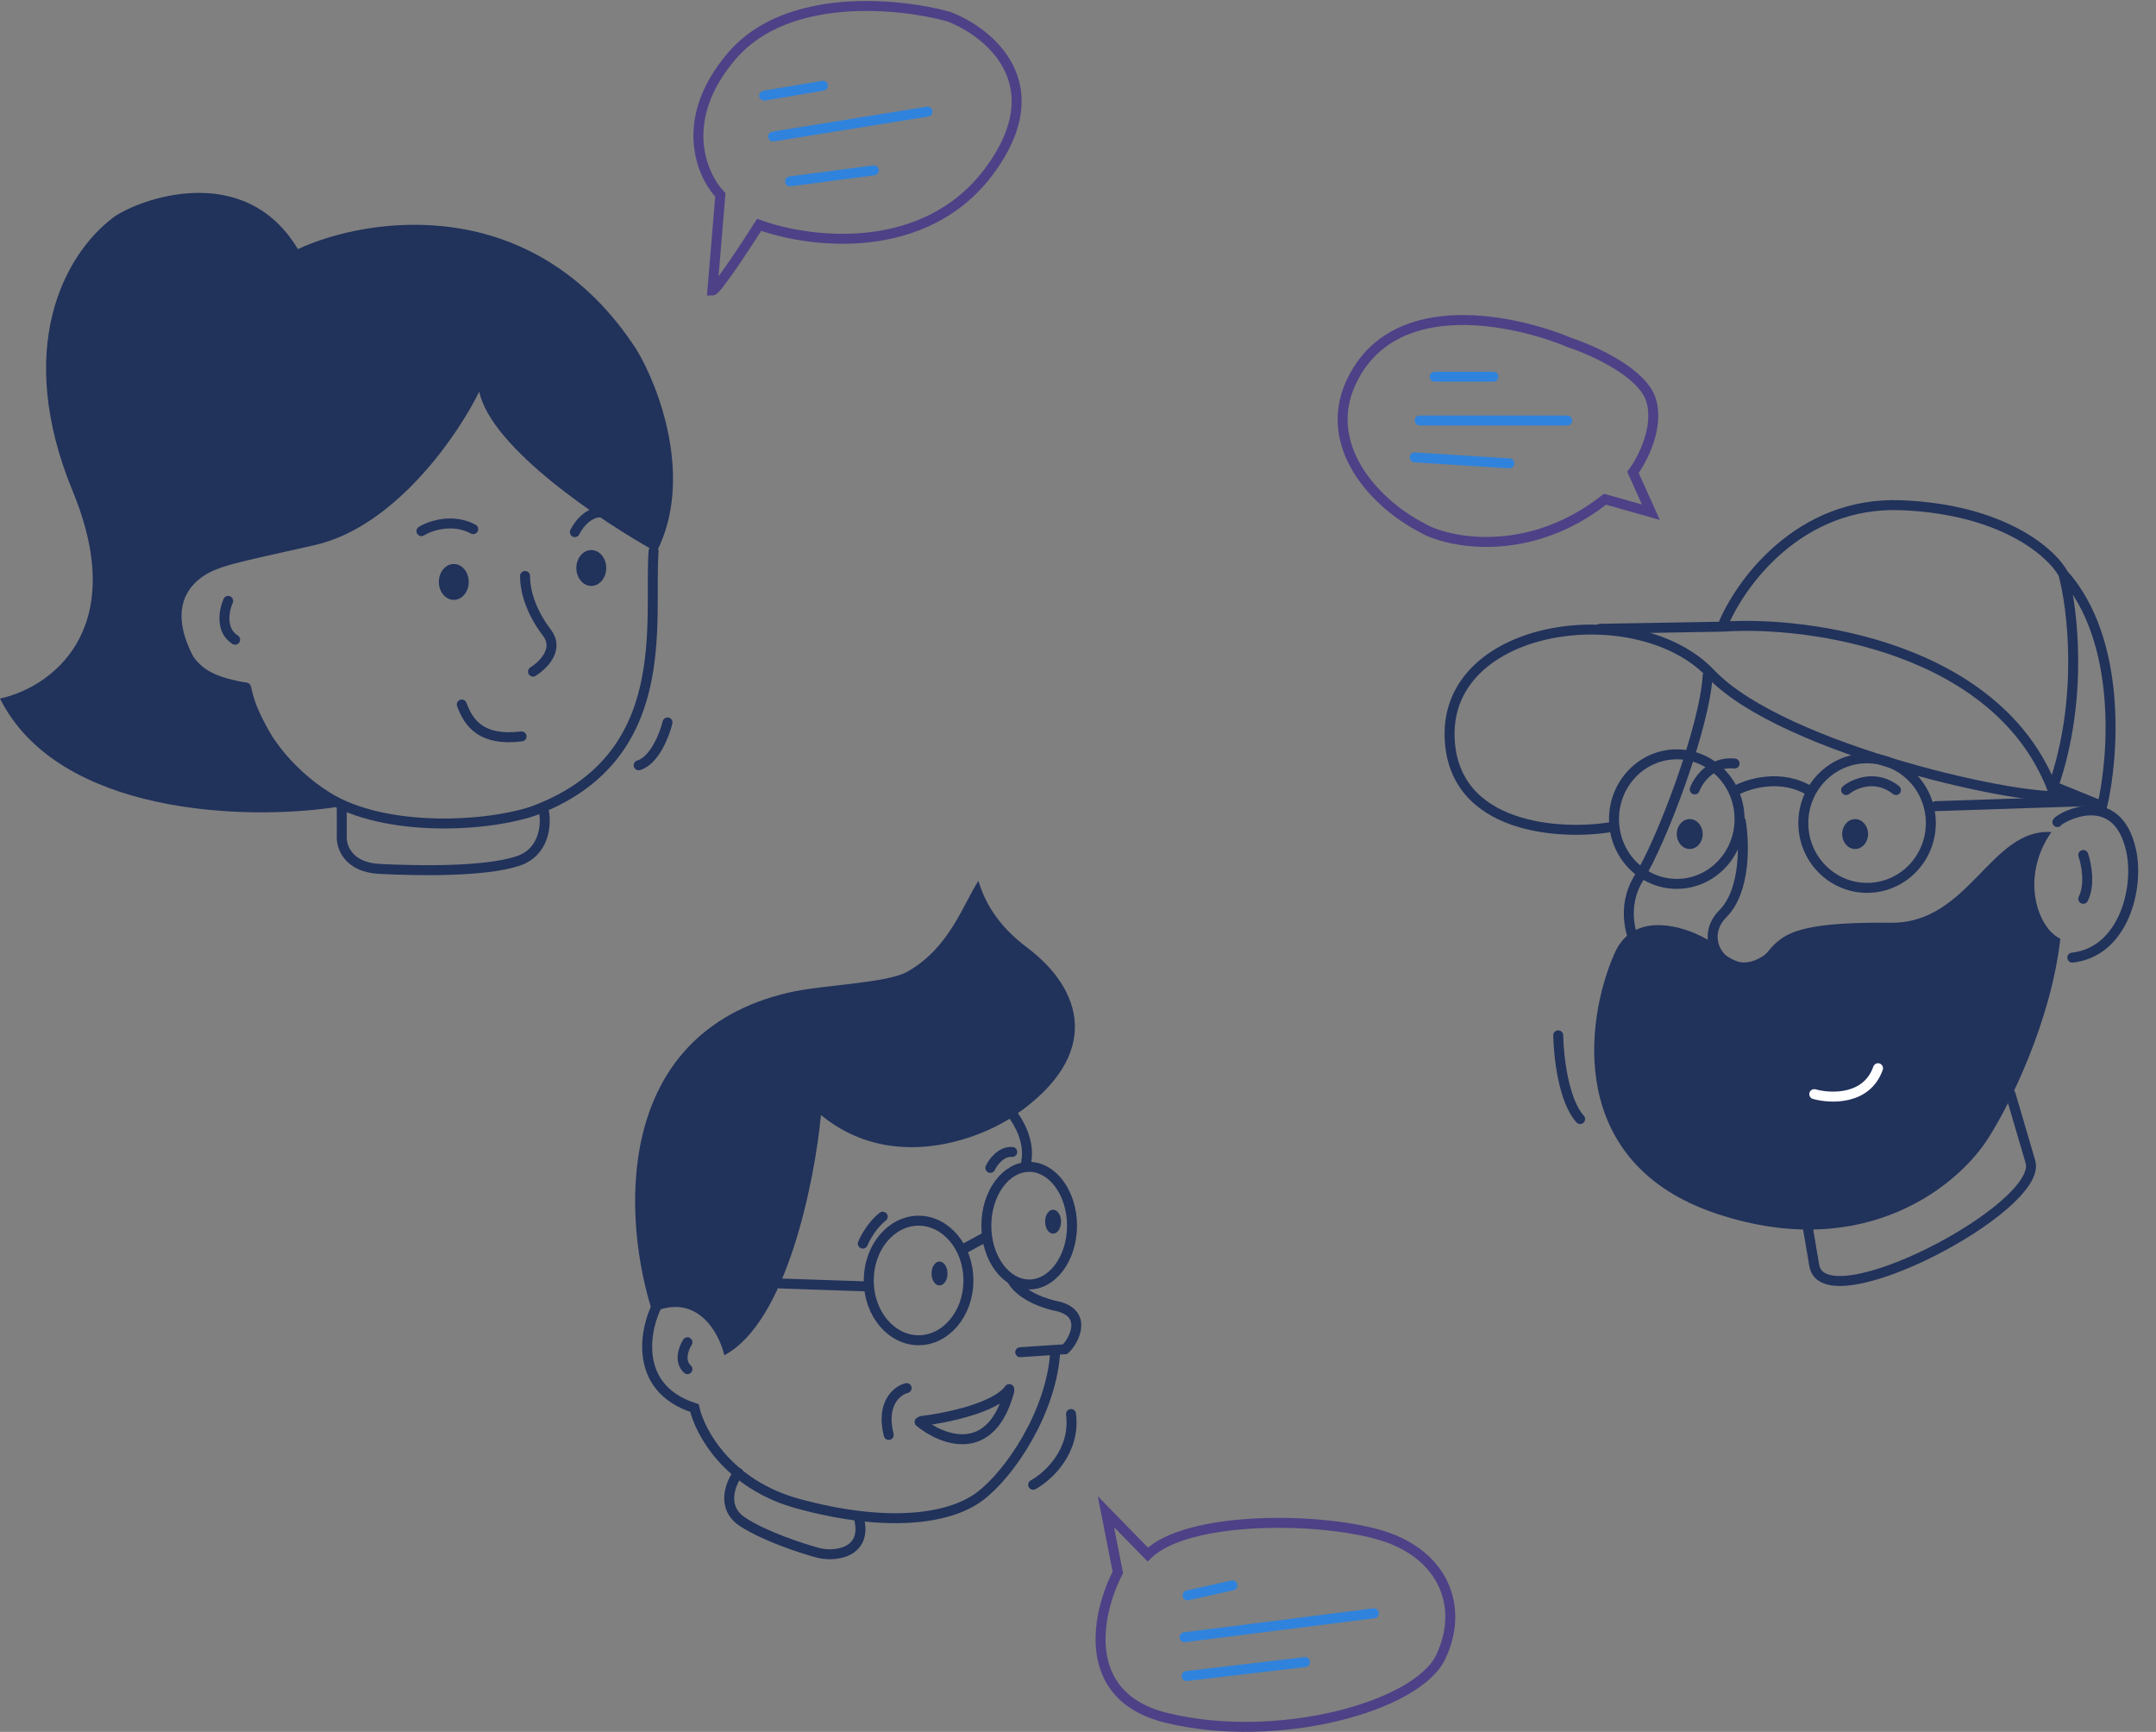 <svg width="1082" height="869" viewBox="0 0 1082 869" fill="none" xmlns="http://www.w3.org/2000/svg">
<rect x="0" y="0" width="1082" height="869" fill="#808080" stroke="none"/>
<path d="M819.5 237L828.5 257L805.5 250.5C766.3 281.3 725.5 271.833 714 265C687.666 251.5 660 219.5 681.5 185.5C706.019 146.725 765.333 162.333 788 172C799.666 175.833 824.1 186.9 828.5 200.5C832.9 214.1 824.333 230.5 819.5 237Z" stroke="#4E4187" stroke-width="5" stroke-linecap="round"/>
<path d="M720 189H749.5" stroke="#3083DC" stroke-width="5" stroke-linecap="round"/>
<path d="M712.5 211H786.5" stroke="#3083DC" stroke-width="5" stroke-linecap="round"/>
<path d="M710 229.5L757.5 232.5" stroke="#3083DC" stroke-width="5" stroke-linecap="round"/>
<path d="M949 463C988.2 463.4 999 415.5 1029.5 417.5C1013.5 440.5 1022.83 466 1034 471C1029.2 513 1008.33 554.5 998.5 570C984.333 593.5 937.1 634.2 861.5 609C785.9 583.8 795.667 511.833 810 479C821.5 451 858.5 470.5 861.5 475C864.5 479.5 878 489 886 479C894 469 900 462.5 949 463Z" fill="#21325B"/>
<path d="M910.5 549C918.833 551.333 936.9 552 942.5 536" stroke="white" stroke-width="5" stroke-linecap="round"/>
<path d="M873 411C873 429.018 858.829 443.5 841.5 443.5C824.171 443.5 810 429.018 810 411C810 392.982 824.171 378.5 841.5 378.5C858.829 378.5 873 392.982 873 411Z" stroke="#21325B" stroke-width="5"/>
<path d="M969 413C969 430.983 954.639 445.5 937 445.5C919.361 445.5 905 430.983 905 413C905 395.017 919.361 380.5 937 380.5C954.639 380.5 969 395.017 969 413Z" stroke="#21325B" stroke-width="5"/>
<ellipse cx="848" cy="418.5" rx="6.5" ry="7.5" fill="#21325B"/>
<ellipse cx="931" cy="418.5" rx="6.5" ry="7.5" fill="#21325B"/>
<path d="M870.5 397C877.052 393.227 893.824 387.945 908.5 397" stroke="#21325B" stroke-width="5" stroke-linecap="round"/>
<path d="M971.5 404.5L1047.5 402" stroke="#21325B" stroke-width="5" stroke-linecap="round"/>
<path d="M1045.5 429C1047 433.333 1049.1 443.8 1045.5 451" stroke="#21325B" stroke-width="5" stroke-linecap="round"/>
<path d="M1032.5 412.5C1033.5 410.5 1062.38 394.063 1069.55 426.895C1073.63 445.549 1065.76 477.663 1040 480.5" stroke="#21325B" stroke-width="5" stroke-linecap="round"/>
<path d="M873.61 412C875.444 422.667 876.21 446.9 864.61 458.5C850.11 473 869.11 496 888.61 480" stroke="#21325B" stroke-width="5" stroke-linecap="round"/>
<path d="M822.5 477C818.667 471 813.3 455.3 822.5 440.5C834 422 855.5 365 857 339" stroke="#21325B" stroke-width="5" stroke-linecap="round"/>
<path d="M864.5 314C873 293 902.8 251.5 954 253.5C1005.2 255.5 1029.67 277.333 1035.5 288M1035.5 288C1040.17 305.167 1045.7 350.5 1030.5 394.5L1055 404.5C1060.83 379.5 1065.1 321.2 1035.5 288Z" stroke="#21325B" stroke-width="5" stroke-linecap="round"/>
<path d="M1030 396C1002.73 324.938 907.805 311.354 864.5 314.446L803 315.5" stroke="#21325B" stroke-width="5" stroke-linecap="round"/>
<path d="M808.5 415C783.667 419.167 729.1 416.4 727.5 370C725.5 312 822 299.5 858.5 338C895 376.5 1020 403.5 1036.5 399" stroke="#21325B" stroke-width="5" stroke-linecap="round"/>
<path d="M782 519.5C782.167 529.667 784.6 552.3 793 561.5" stroke="#21325B" stroke-width="5" stroke-linecap="round"/>
<path d="M850.5 396.105C852.333 391.272 858.9 381.905 870.5 383.105" stroke="#21325B" stroke-width="5" stroke-linecap="round"/>
<path d="M926.5 396.417C930.667 393.084 941.5 388.417 951.5 396.417" stroke="#21325B" stroke-width="5" stroke-linecap="round"/>
<path d="M1009 549L1019 583C1025.5 606 915.5 663.5 910.5 635L906 608.5" stroke="#21325B" stroke-width="5" stroke-linecap="round"/>
<path d="M327.5 658.5C349.9 648.5 360.833 668.667 363.5 680C394.7 663.6 408.833 592.833 412 559.5C447.6 588.7 491.833 571.667 509.5 559.5C553.788 529 543 496.125 515.5 475.5C499.5 463.5 493.833 451.167 491 442C483.167 454.167 476.5 475.5 455.5 487.5C445.081 493.454 413 494.071 396 498C306 518.8 312.833 613.667 327.5 658.5Z" fill="#21325B"/>
<path d="M330 654.5C323.667 666.333 317.3 696.5 348.5 706.5C351.167 718.5 365.3 744.9 400.5 754.5C444.5 766.5 476 762.5 491.5 751C507 739.5 527.5 708.5 529.5 679" stroke="#21325B" stroke-width="5" stroke-linecap="round"/>
<path d="M512 678.5L534.5 677C538.5 673.5 546.5 659.5 531 655.5C525.333 654.5 512.8 650.5 508 642.5" stroke="#21325B" stroke-width="5" stroke-linecap="round"/>
<path d="M508 559C511.167 562.833 517 573 515 583" stroke="#21325B" stroke-width="5" stroke-linecap="round"/>
<path d="M433 624C434.167 621.167 437.8 614.5 443 610.5" stroke="#21325B" stroke-width="5" stroke-linecap="round"/>
<ellipse cx="471.5" cy="639" rx="4" ry="6" fill="#21325B"/>
<ellipse cx="528.5" cy="613" rx="4" ry="6" fill="#21325B"/>
<path d="M486 642.5C486 659.476 474.432 672.5 461 672.5C447.568 672.5 436 659.476 436 642.5C436 625.524 447.568 612.5 461 612.5C474.432 612.5 486 625.524 486 642.5Z" stroke="#21325B" stroke-width="5"/>
<path d="M538 615C538 623.348 535.459 630.809 531.471 636.127C527.483 641.445 522.164 644.5 516.5 644.5C510.836 644.5 505.517 641.445 501.529 636.127C497.541 630.809 495 623.348 495 615C495 606.652 497.541 599.191 501.529 593.873C505.517 588.555 510.836 585.5 516.5 585.5C522.164 585.5 527.483 588.555 531.471 593.873C535.459 599.191 538 606.652 538 615Z" stroke="#21325B" stroke-width="5"/>
<path d="M483 627L495 620.5" stroke="#21325B" stroke-width="5" stroke-linecap="round"/>
<path d="M497 586C498.333 583.167 502.4 577.6 508 578" stroke="#21325B" stroke-width="5" stroke-linecap="round"/>
<path d="M391.5 644L435.5 645.5" stroke="#21325B" stroke-width="5" stroke-linecap="round"/>
<path d="M345 673.5C343.167 676.333 340.6 683 345 687" stroke="#21325B" stroke-width="5" stroke-linecap="round"/>
<path d="M455 696.5C450.333 697.667 442 704 446 720" stroke="#21325B" stroke-width="5" stroke-linecap="round"/>
<path d="M462.5 713C474.333 711.624 499.7 706.497 506.5 697" stroke="#21325B" stroke-width="5" stroke-linecap="round"/>
<path d="M461.5 713.5C472.667 722.667 497.3 732.4 506.5 698" stroke="#21325B" stroke-width="5" stroke-linecap="round"/>
<path d="M370.5 739C366.667 744.167 361.7 756.3 372.5 763.5C383.3 770.7 402 776.833 410 779C418.5 781.5 435.8 779.5 431 761.5" stroke="#21325B" stroke-width="5" stroke-linecap="round"/>
<path d="M518.5 745C525.833 741 539.9 728.3 537.5 709.5" stroke="#21325B" stroke-width="5" stroke-linecap="round"/>
<path d="M561 789L555 758.5L576 780C596 760.4 662.838 761.103 693.5 770.5C724.5 780 735 806.5 723 831.5C711 856.5 641 875.5 585.5 862C541.1 851.2 550.667 808.833 561 789Z" stroke="#4E4187" stroke-width="5" stroke-linecap="round"/>
<path d="M596 800.5L618.5 795.5" stroke="#3083DC" stroke-width="5" stroke-linecap="round"/>
<path d="M594.5 821.5L689.5 809.5" stroke="#3083DC" stroke-width="5" stroke-linecap="round"/>
<path d="M595.5 840.987L654.93 833.985" stroke="#3083DC" stroke-width="5" stroke-linecap="round"/>
<path d="M171.522 404V419.5C171.189 424.667 174.522 435.2 190.522 436C210.522 437 243.522 437.5 260.022 432C273.222 427.6 274.189 413.833 273.022 407.5" stroke="#21325B" stroke-width="5" stroke-linecap="round"/>
<path d="M168.5 405C140.5 383.5 132.5 363 123.5 342.5C113.441 340.776 108.232 338.699 104.5 336.5C101.739 334.873 98 331.5 96.5 328.5C85.962 307.424 93 296.5 99.5 291C107.889 283.902 117.6 282.7 158 273.5C198.4 264.3 229.833 218.333 240.5 196.5C246.5 224.9 302.333 262 329.5 277C348.3 240.2 330.667 194 319.5 175.5C267.9 95.9 184.667 108.667 149.5 125C122.5 80 69.333 100.167 57 109C31.333 128.333 7.3 175.7 36.5 246.5C65.7 317.3 24.333 345.333 0 350.5C29.2 408.9 123.167 411.833 168.5 405Z" fill="#21325B"/>
<path d="M335 362.5C333.5 368.667 328.5 381.6 320.5 384" stroke="#21325B" stroke-width="5" stroke-linecap="round"/>
<path d="M114.5 301.5C112.5 306 110.4 316.2 118 321" stroke="#21325B" stroke-width="5" stroke-linecap="round"/>
<path d="M328 276.5C325.5 312 339 380.5 267.5 407C242 415.5 189.1 417.6 161.5 398C151.333 391.333 129.5 373 123.5 345" stroke="#21325B" stroke-width="5" stroke-linecap="round"/>
<path d="M263.5 289C263.5 298 267.432 308.267 274.5 317.5C280.241 325 274.167 332.667 267.5 337" stroke="#21325B" stroke-width="5" stroke-linecap="round"/>
<ellipse cx="296.741" cy="285" rx="7.5" ry="9" fill="#21325B"/>
<ellipse cx="227.741" cy="292" rx="7.5" ry="9" fill="#21325B"/>
<path d="M288.5 267C290.5 262.833 296.5 255.1 304.5 257.5" stroke="#21325B" stroke-width="5" stroke-linecap="round"/>
<path d="M211.5 266.5C215.833 263.833 227.1 259.9 237.5 265.5" stroke="#21325B" stroke-width="5" stroke-linecap="round"/>
<path d="M381.004 112.804C374.004 123.804 359.504 145.804 357.504 145.804L361.504 97.804C352.004 87.804 339.904 59.804 367.504 27.804C395.104 -4.196 451.337 1.471 476.004 8.304C496.337 15.971 528.904 42.204 496.504 85.804C464.104 129.404 406.004 121.971 381.004 112.804Z" stroke="#4E4187" stroke-width="5" stroke-linecap="round"/>
<path d="M383.5 48L413 43" stroke="#3083DC" stroke-width="5" stroke-linecap="round"/>
<path d="M388 68.5L465.5 56" stroke="#3083DC" stroke-width="5" stroke-linecap="round"/>
<path d="M396.5 91L438.5 85.5" stroke="#3083DC" stroke-width="5" stroke-linecap="round"/>
<path d="M231.741 353.5C235.241 363 241.741 372 261.741 369.5" stroke="#21325B" stroke-width="5" stroke-linecap="round"/>
</svg>
